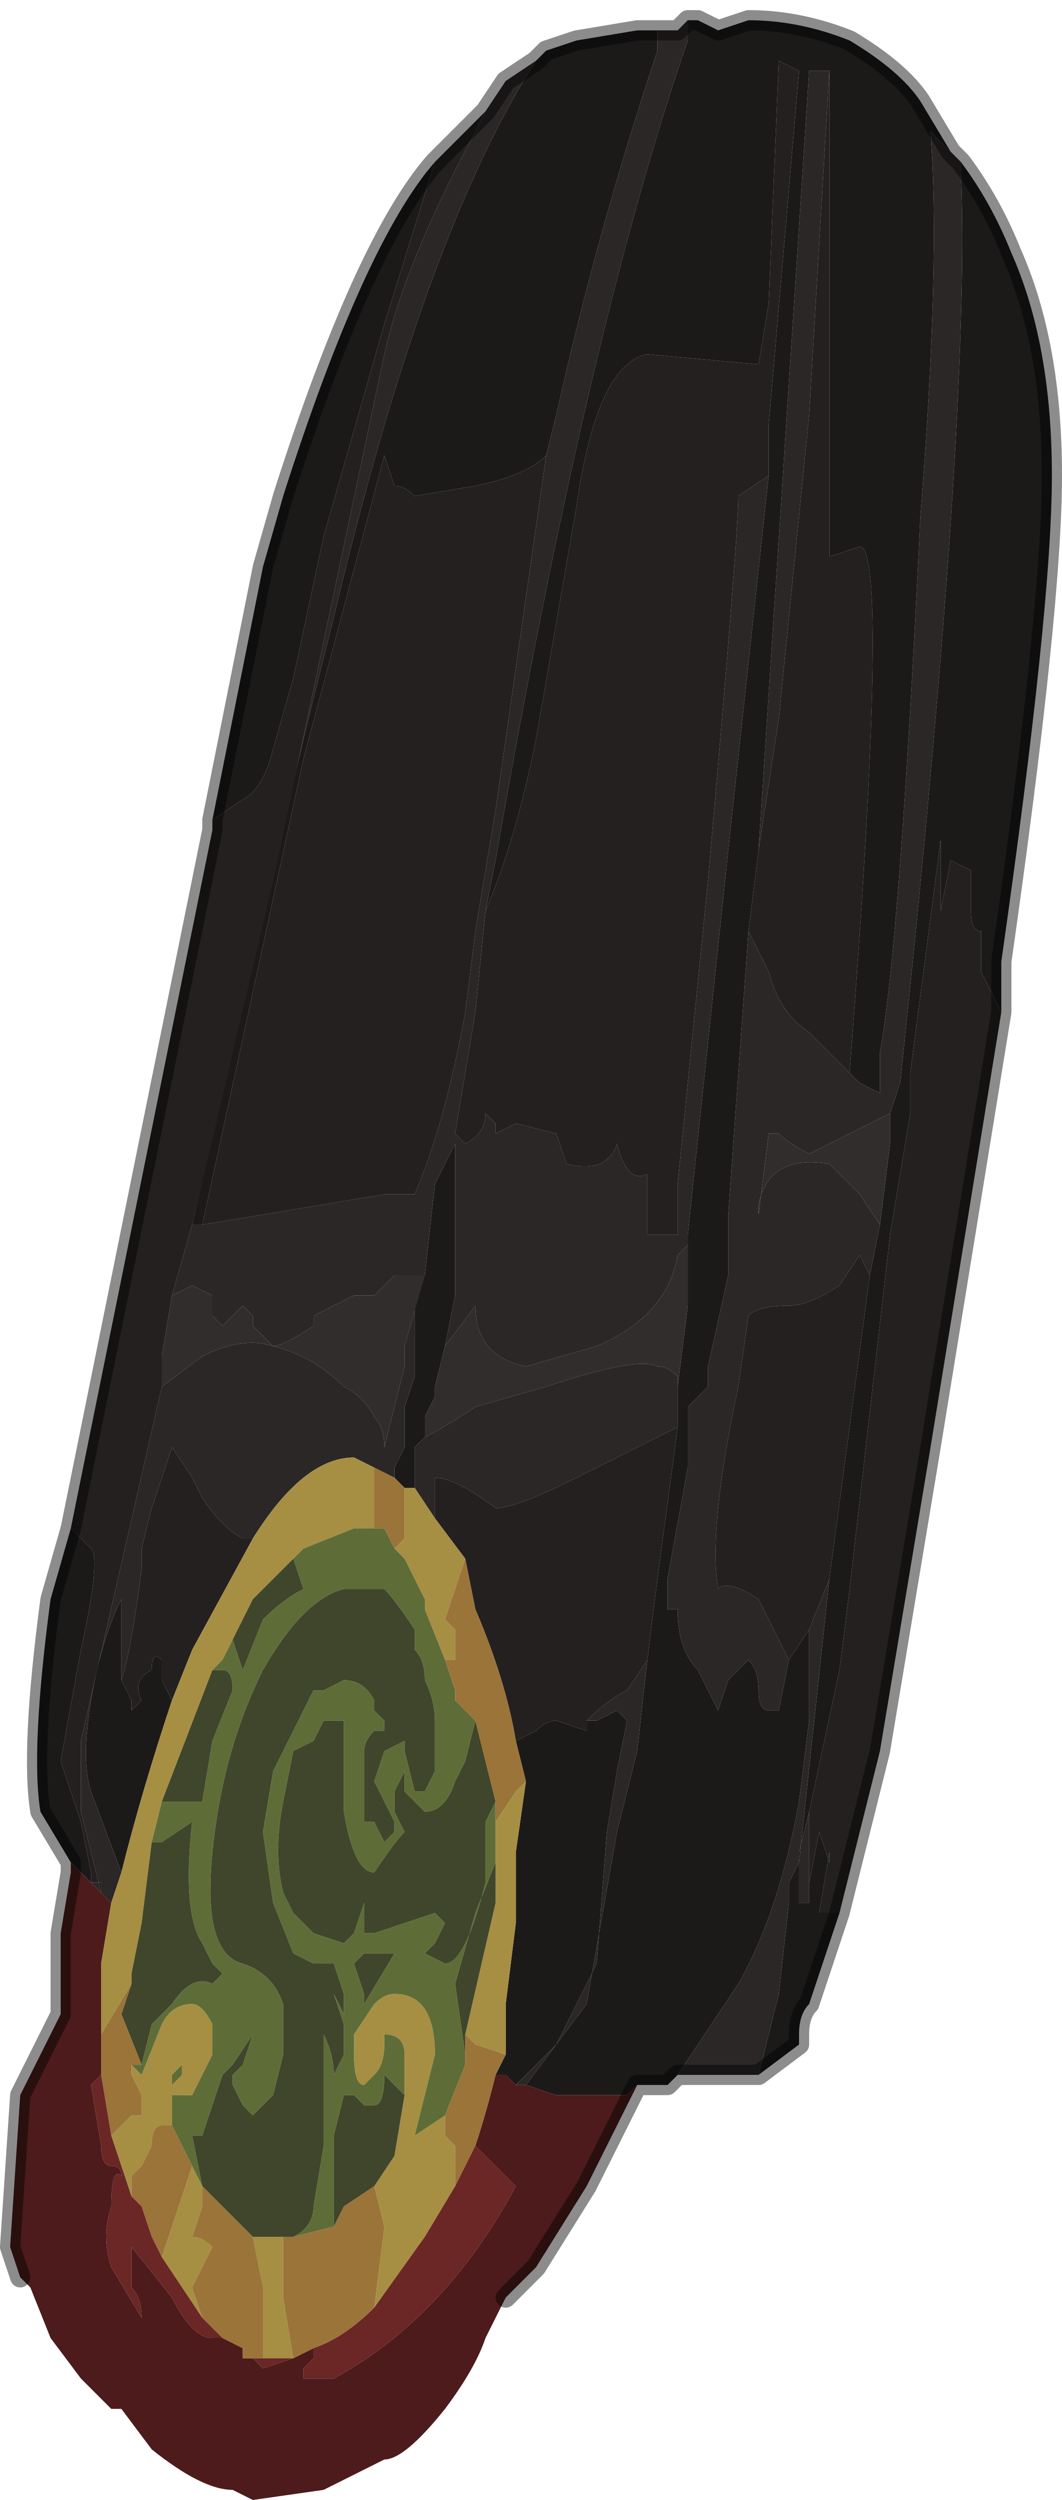 <?xml version="1.0" encoding="UTF-8" standalone="no"?>
<svg xmlns:xlink="http://www.w3.org/1999/xlink" height="12.35px" width="5.25px" xmlns="http://www.w3.org/2000/svg">
  <g transform="matrix(1.0, 0.0, 0.0, 1.0, 2.65, 6.25)">
    <path d="M-0.25 -1.75 L-0.2 -2.0 Q0.25 -4.6 0.75 -6.05 L0.75 -6.15 0.8 -6.15 0.8 -6.15 0.9 -6.1 1.05 -6.15 Q1.3 -6.15 1.55 -6.05 1.8 -5.9 1.9 -5.75 L2.05 -5.5 1.95 -5.6 Q2.0 -4.95 1.9 -3.7 1.8 -1.6 1.7 -1.05 L1.7 -0.85 1.6 -0.9 1.55 -0.95 Q1.75 -3.55 1.6 -3.55 L1.45 -3.5 1.45 -5.9 1.35 -5.9 1.1 -2.05 1.05 -1.65 0.95 -0.25 0.95 0.05 0.85 0.5 0.85 0.6 0.75 0.7 0.75 1.0 0.65 1.55 0.65 1.6 0.65 1.7 0.7 1.7 Q0.7 1.9 0.8 2.0 L0.9 2.2 0.95 2.05 1.05 1.95 Q1.1 2.0 1.1 2.1 1.1 2.2 1.15 2.2 L1.2 2.2 1.25 1.95 1.35 1.8 1.35 2.25 1.3 2.65 Q1.2 3.2 1.0 3.55 L0.7 4.0 0.65 4.05 0.5 4.05 0.45 4.1 0.2 4.1 0.1 4.1 -0.05 4.05 0.1 3.85 0.25 3.65 0.4 2.8 0.5 2.4 0.55 1.95 0.6 1.55 0.7 0.8 0.7 0.6 0.75 0.2 0.75 0.0 0.75 -0.15 0.95 -2.05 1.15 -3.9 1.15 -4.15 1.3 -5.9 1.3 -5.9 1.2 -5.95 1.15 -4.75 1.1 -4.45 0.55 -4.5 Q0.3 -4.45 0.2 -3.75 L0.0 -2.6 Q-0.1 -2.1 -0.25 -1.75 M0.6 -6.1 L0.6 -6.0 Q0.3 -5.1 0.1 -4.2 L0.05 -4.0 Q-0.05 -3.9 -0.3 -3.85 L-0.6 -3.8 Q-0.65 -3.85 -0.7 -3.85 L-0.75 -4.0 -1.15 -2.5 -1.65 -0.2 -1.7 -0.2 -1.7 -0.2 -1.15 -2.6 -1.0 -3.2 Q-0.55 -5.1 0.0 -5.95 L0.05 -6.0 0.2 -6.05 0.5 -6.1 0.6 -6.1 M-2.05 3.0 L-2.2 2.6 -2.2 2.6 Q-2.25 2.45 -2.2 2.15 -2.15 1.85 -2.05 1.65 L-2.05 1.8 -2.05 2.05 -2.05 2.05 -2.0 2.15 -2.0 2.2 -1.95 2.15 Q-2.0 2.05 -1.9 2.0 -1.9 1.9 -1.85 1.95 L-1.85 2.05 -1.8 2.15 Q-1.95 2.6 -2.05 3.0 M-0.7 1.05 L-0.7 1.0 -0.65 0.9 -0.65 0.7 -0.6 0.55 -0.6 0.15 -0.55 0.05 -0.5 -0.4 -0.4 -0.6 -0.4 0.15 -0.45 0.4 -0.5 0.6 -0.5 0.65 -0.55 0.75 -0.55 0.85 -0.6 0.9 -0.6 1.1 -0.65 1.1 -0.7 1.05 M2.1 -5.45 Q2.25 -5.25 2.35 -5.0 2.55 -4.55 2.55 -3.9 2.55 -3.25 2.3 -1.5 L2.3 -1.25 2.25 -1.35 2.2 -1.45 2.2 -1.65 Q2.15 -1.65 2.15 -1.75 L2.15 -1.95 2.05 -2.0 2.0 -1.75 2.0 -1.8 2.0 -2.1 1.85 -0.95 1.85 -0.75 1.75 -0.15 1.75 -0.15 1.55 1.6 1.5 2.0 1.35 2.7 1.3 2.9 1.3 3.15 1.35 3.15 1.35 3.05 1.4 2.8 1.45 2.95 1.45 2.9 1.4 3.2 1.5 3.2 1.35 3.65 Q1.3 3.7 1.3 3.8 1.3 3.85 1.3 3.85 L1.1 4.0 1.2 3.6 1.25 3.15 1.25 3.05 1.3 2.95 1.45 1.55 1.65 0.05 1.7 -0.2 1.75 -0.6 1.75 -0.75 1.8 -0.9 Q2.15 -4.2 2.1 -5.4 L2.1 -5.45 M0.25 2.25 L0.3 2.25 0.4 2.2 0.45 2.25 0.4 2.5 0.35 2.8 0.3 3.45 0.1 3.85 -0.1 4.05 -0.15 4.0 -0.2 4.0 -0.15 3.9 -0.15 3.65 -0.1 3.25 -0.1 2.9 -0.05 2.55 -0.1 2.35 0.0 2.3 Q0.05 2.25 0.1 2.25 L0.25 2.3 0.25 2.25 M-2.3 2.95 L-2.45 2.7 Q-2.5 2.4 -2.4 1.65 L-2.3 1.3 -2.2 1.4 Q-2.15 1.45 -2.25 1.9 L-2.35 2.45 -2.25 2.75 -2.2 3.0 -2.2 3.05 -2.15 3.1 -2.3 2.95 M-1.6 -2.2 L-1.35 -3.45 -1.25 -3.8 Q-0.85 -5.05 -0.5 -5.45 L-0.75 -4.65 -1.05 -3.6 -1.2 -2.9 -1.3 -2.55 Q-1.35 -2.35 -1.45 -2.3 L-1.6 -2.2 M-0.55 0.05 L-0.55 0.05" fill="#1c1a19" fill-rule="evenodd" stroke="none"/>
    <path d="M0.75 -6.15 L0.75 -6.05 Q0.25 -4.6 -0.2 -2.0 L-0.25 -1.75 -0.3 -1.25 -0.4 -0.65 -0.4 -0.65 -0.35 -0.6 Q-0.25 -0.65 -0.25 -0.75 L-0.2 -0.7 -0.2 -0.65 -0.1 -0.7 0.1 -0.65 0.15 -0.5 Q0.35 -0.45 0.4 -0.6 0.45 -0.4 0.55 -0.45 L0.55 -0.15 0.7 -0.15 0.7 -0.4 0.85 -1.9 Q1.0 -3.6 1.0 -3.8 L1.15 -3.9 1.15 -3.9 0.95 -2.05 0.75 -0.15 0.75 -0.1 0.7 -0.05 0.7 -0.05 Q0.65 0.25 0.3 0.4 L-0.05 0.5 Q-0.3 0.45 -0.3 0.2 L-0.45 0.4 -0.4 0.15 -0.4 -0.6 -0.5 -0.4 -0.55 0.05 -0.6 0.15 -0.6 0.55 -0.65 0.7 -0.65 0.9 -0.7 1.0 -0.7 1.05 -0.8 1.0 -0.8 1.0 -0.9 0.95 Q-1.15 0.95 -1.4 1.35 L-1.45 1.35 Q-1.55 1.3 -1.65 1.15 L-1.7 1.05 -1.8 0.9 -1.9 1.2 -1.95 1.4 -1.95 1.5 Q-2.0 1.9 -2.05 2.05 L-2.05 1.8 -2.05 1.65 Q-2.15 1.85 -2.2 2.15 -2.25 2.45 -2.2 2.6 L-2.2 2.6 -2.05 3.0 -2.1 3.15 -2.15 3.1 -2.25 2.7 -2.25 2.35 -1.85 0.6 -1.85 0.6 -1.65 0.45 Q-1.45 0.35 -1.3 0.4 L-1.4 0.3 -1.4 0.25 -1.45 0.2 -1.45 0.2 -1.5 0.25 -1.55 0.3 -1.6 0.25 -1.6 0.15 -1.7 0.1 -1.8 0.15 -1.7 -0.2 -1.7 -0.2 -1.65 -0.2 -0.75 -0.35 -0.6 -0.35 Q-0.45 -0.7 -0.35 -1.25 L-0.3 -1.65 -0.2 -2.25 0.05 -4.0 0.1 -4.2 Q0.3 -5.1 0.6 -6.0 L0.6 -6.1 0.7 -6.1 0.75 -6.15 M0.7 0.6 L0.7 0.8 0.2 1.05 Q-0.1 1.2 -0.2 1.2 -0.4 1.05 -0.5 1.05 L-0.5 1.25 -0.6 1.1 -0.6 0.9 -0.55 0.85 Q-0.45 0.8 -0.3 0.7 L0.05 0.6 Q0.5 0.45 0.6 0.5 0.65 0.5 0.7 0.55 L0.7 0.6 M0.55 1.95 L0.5 2.4 0.4 2.8 0.25 3.65 0.1 3.85 -0.05 4.05 -0.1 4.05 0.1 3.85 0.3 3.45 0.35 2.8 0.4 2.5 0.45 2.25 0.4 2.2 0.3 2.25 0.25 2.25 Q0.35 2.15 0.45 2.1 L0.55 1.95 M0.7 4.0 L1.0 3.55 Q1.2 3.2 1.3 2.65 L1.35 2.25 1.35 1.8 1.45 1.55 1.3 2.95 1.25 3.05 1.25 3.15 1.2 3.6 1.1 4.0 0.8 4.0 0.7 4.0 M1.25 1.95 L1.2 2.2 1.15 2.2 Q1.1 2.2 1.1 2.1 1.1 2.0 1.05 1.95 L0.95 2.05 0.9 2.2 0.8 2.0 Q0.7 1.9 0.7 1.7 L0.65 1.7 0.65 1.6 0.65 1.55 0.75 1.0 0.75 0.7 0.85 0.6 0.85 0.5 0.95 0.05 0.95 -0.25 1.05 -1.65 Q1.1 -1.55 1.15 -1.45 1.2 -1.25 1.35 -1.15 L1.55 -0.95 1.6 -0.9 1.7 -0.85 1.7 -1.05 Q1.8 -1.6 1.9 -3.7 2.0 -4.95 1.95 -5.6 L2.05 -5.5 2.1 -5.45 2.1 -5.4 Q2.15 -4.2 1.8 -0.9 L1.75 -0.75 1.35 -0.55 1.35 -0.55 Q1.25 -0.6 1.2 -0.65 L1.15 -0.65 1.1 -0.25 1.1 -0.3 Q1.15 -0.55 1.45 -0.5 L1.6 -0.35 1.7 -0.2 1.65 0.05 1.6 -0.05 1.5 0.1 Q1.35 0.2 1.25 0.2 1.1 0.2 1.05 0.25 L1.0 0.6 Q0.85 1.3 0.9 1.6 0.95 1.55 1.1 1.65 L1.25 1.95 M1.1 -2.05 L1.35 -5.9 1.45 -5.9 1.35 -4.2 1.2 -2.7 1.1 -2.05 M-0.55 0.05 L-0.65 0.05 -0.7 0.05 -0.8 0.15 -0.9 0.15 -1.1 0.25 -1.1 0.3 Q-1.25 0.4 -1.3 0.4 -1.1 0.45 -0.95 0.6 -0.85 0.65 -0.8 0.75 -0.75 0.8 -0.75 0.9 L-0.7 0.7 -0.65 0.5 -0.65 0.4 -0.55 0.05 M0.0 -5.95 Q-0.55 -5.1 -1.0 -3.2 L-1.15 -2.6 -1.7 -0.2 -1.3 -1.9 -0.75 -4.5 Q-0.65 -4.95 -0.3 -5.6 L-0.25 -5.7 -0.15 -5.85 0.0 -5.95 M1.35 3.05 L1.35 3.15 1.3 3.15 1.3 2.9 1.35 2.7 1.35 3.05 M-2.2 3.05 L-2.15 3.05 -2.15 3.1 -2.2 3.05" fill="#2a2726" fill-rule="evenodd" stroke="none"/>
    <path d="M-0.25 -1.75 Q-0.1 -2.1 0.0 -2.6 L0.2 -3.75 Q0.3 -4.45 0.55 -4.5 L1.1 -4.45 1.15 -4.75 1.2 -5.95 1.3 -5.9 1.3 -5.9 1.15 -4.15 1.15 -3.9 1.15 -3.9 1.0 -3.8 Q1.0 -3.6 0.85 -1.9 L0.7 -0.4 0.7 -0.15 0.55 -0.15 0.55 -0.45 Q0.45 -0.4 0.4 -0.6 0.35 -0.45 0.15 -0.5 L0.1 -0.65 -0.1 -0.7 -0.2 -0.65 -0.2 -0.7 -0.25 -0.75 Q-0.25 -0.65 -0.35 -0.6 L-0.4 -0.65 -0.4 -0.65 -0.3 -1.25 -0.25 -1.75 M0.7 0.8 L0.6 1.55 0.55 1.95 0.45 2.1 Q0.35 2.15 0.25 2.25 L0.25 2.3 0.1 2.25 Q0.05 2.25 0.0 2.3 L-0.1 2.35 Q-0.15 2.05 -0.3 1.7 L-0.35 1.45 -0.5 1.25 -0.5 1.05 Q-0.4 1.05 -0.2 1.2 -0.1 1.2 0.2 1.05 L0.7 0.8 M1.35 1.8 L1.25 1.95 1.1 1.65 Q0.95 1.55 0.9 1.6 0.85 1.3 1.0 0.6 L1.05 0.25 Q1.1 0.2 1.25 0.2 1.35 0.2 1.5 0.1 L1.6 -0.05 1.65 0.05 1.45 1.55 1.35 1.8 M1.05 -1.65 L1.1 -2.05 1.2 -2.7 1.35 -4.2 1.45 -5.9 1.45 -3.5 1.6 -3.55 Q1.75 -3.55 1.55 -0.95 L1.35 -1.15 Q1.2 -1.25 1.15 -1.45 1.1 -1.55 1.05 -1.65 M0.05 -4.0 L-0.2 -2.25 -0.3 -1.65 -0.35 -1.25 Q-0.45 -0.7 -0.6 -0.35 L-0.75 -0.35 -1.65 -0.2 -1.15 -2.5 -0.75 -4.0 -0.7 -3.85 Q-0.65 -3.85 -0.6 -3.8 L-0.3 -3.85 Q-0.05 -3.9 0.05 -4.0 M-1.7 -0.2 L-1.8 0.15 -1.85 0.45 -1.85 0.6 -2.25 2.35 -2.25 2.7 -2.15 3.1 -2.15 3.05 -2.2 3.05 -2.2 3.0 -2.25 2.75 -2.35 2.45 -2.25 1.9 Q-2.15 1.45 -2.2 1.4 L-2.3 1.3 -1.6 -2.15 -1.6 -2.2 -1.45 -2.3 Q-1.35 -2.35 -1.3 -2.55 L-1.2 -2.9 -1.05 -3.6 -0.75 -4.65 -0.5 -5.45 -0.4 -5.55 -0.25 -5.7 -0.3 -5.6 Q-0.65 -4.95 -0.75 -4.5 L-1.3 -1.9 -1.7 -0.2 M-2.05 2.05 Q-2.0 1.9 -1.95 1.5 L-1.95 1.4 -1.9 1.2 -1.8 0.9 -1.7 1.05 -1.65 1.15 Q-1.55 1.3 -1.45 1.35 L-1.4 1.35 -1.7 1.9 -1.8 2.15 -1.85 2.05 -1.85 1.95 Q-1.9 1.9 -1.9 2.0 -2.0 2.05 -1.95 2.15 L-2.0 2.2 -2.0 2.15 -2.05 2.05 -2.05 2.05 M1.5 3.2 L1.4 3.2 1.45 2.9 1.45 2.95 1.4 2.8 1.35 3.05 1.35 2.7 1.5 2.0 1.55 1.6 1.75 -0.15 1.75 -0.15 1.85 -0.75 1.85 -0.95 2.0 -2.1 2.0 -1.8 2.0 -1.75 2.05 -2.0 2.15 -1.95 2.15 -1.75 Q2.15 -1.65 2.2 -1.65 L2.2 -1.45 2.25 -1.35 2.3 -1.25 1.95 0.9 1.7 2.4 1.5 3.2 M-2.15 3.1 L-2.15 3.1" fill="#23201f" fill-rule="evenodd" stroke="none"/>
    <path d="M-0.05 4.05 L0.1 4.1 0.2 4.1 0.45 4.1 0.5 4.05 0.25 4.55 0.0 4.95 -0.15 5.1 -0.25 5.3 Q-0.3 5.45 -0.45 5.65 -0.65 5.9 -0.75 5.9 L-1.05 6.05 -1.4 6.1 -1.5 6.05 Q-1.65 6.05 -1.9 5.85 L-2.05 5.65 -2.1 5.65 -2.25 5.5 -2.4 5.3 -2.5 5.05 -2.55 5.0 -2.6 4.85 -2.55 4.1 -2.4 3.8 -2.35 3.7 -2.35 3.3 -2.3 3.0 -2.3 2.95 -2.15 3.1 -2.1 3.15 -2.15 3.45 -2.15 3.8 -2.15 4.0 -2.2 4.05 -2.15 4.35 Q-2.15 4.45 -2.1 4.45 -2.05 4.45 -2.05 4.5 -2.1 4.45 -2.1 4.65 -2.15 4.8 -2.1 4.95 L-1.95 5.2 Q-1.95 5.1 -2.0 5.05 L-2.0 4.85 -1.8 5.1 Q-1.7 5.3 -1.6 5.3 L-1.55 5.3 -1.45 5.35 -1.45 5.4 Q-1.4 5.4 -1.4 5.4 L-1.35 5.45 -1.2 5.4 -1.2 5.4 -1.2 5.4 -1.1 5.35 -1.1 5.4 -1.15 5.45 -1.15 5.5 -1.0 5.5 Q-0.45 5.2 -0.1 4.55 L-0.3 4.35 Q-0.25 4.2 -0.2 4.0 L-0.15 4.0 -0.1 4.05 -0.05 4.05 M-2.15 3.1 L-2.15 3.1" fill="#4d1b1b" fill-rule="evenodd" stroke="none"/>
    <path d="M0.75 -0.15 L0.75 0.0 0.75 0.2 0.7 0.6 0.7 0.55 Q0.65 0.5 0.6 0.5 0.5 0.45 0.05 0.6 L-0.3 0.7 Q-0.45 0.8 -0.55 0.85 L-0.55 0.75 -0.5 0.65 -0.5 0.6 -0.45 0.4 -0.3 0.2 Q-0.3 0.45 -0.05 0.5 L0.3 0.4 Q0.65 0.25 0.7 -0.05 L0.7 -0.05 0.75 -0.1 0.75 -0.15 M-1.8 0.15 L-1.7 0.1 -1.6 0.15 -1.6 0.25 -1.55 0.3 -1.5 0.25 -1.45 0.2 -1.45 0.2 -1.4 0.25 -1.4 0.3 -1.3 0.4 Q-1.45 0.35 -1.65 0.45 L-1.85 0.6 -1.85 0.6 -1.85 0.45 -1.8 0.15 M-0.55 0.05 L-0.65 0.4 -0.65 0.5 -0.7 0.7 -0.75 0.9 Q-0.75 0.8 -0.8 0.75 -0.85 0.65 -0.95 0.6 -1.1 0.45 -1.3 0.4 -1.25 0.4 -1.1 0.3 L-1.1 0.25 -0.9 0.15 -0.8 0.15 -0.7 0.05 -0.65 0.05 -0.55 0.05 -0.55 0.05 M1.75 -0.75 L1.75 -0.6 1.7 -0.2 1.6 -0.35 1.45 -0.5 Q1.15 -0.55 1.1 -0.3 L1.1 -0.25 1.15 -0.65 1.2 -0.65 Q1.25 -0.6 1.35 -0.55 L1.35 -0.55 1.75 -0.75" fill="#312d2c" fill-rule="evenodd" stroke="none"/>
    <path d="M-2.1 3.15 L-2.05 3.0 Q-1.95 2.6 -1.8 2.15 L-1.7 1.9 -1.4 1.35 Q-1.15 0.95 -0.9 0.95 L-0.8 1.0 -0.8 1.0 -0.8 1.3 -0.9 1.3 -1.15 1.4 -1.2 1.45 -1.35 1.6 -1.4 1.65 -1.5 1.85 -1.55 1.95 -1.6 2.0 -1.85 2.65 -1.9 2.85 -1.95 3.25 -2.0 3.5 -2.0 3.55 -2.15 3.8 -2.15 3.45 -2.1 3.15 M-0.6 1.1 L-0.5 1.25 -0.35 1.45 -0.45 1.75 -0.4 1.8 -0.4 1.95 -0.45 1.95 -0.55 1.7 -0.55 1.65 -0.65 1.45 -0.7 1.4 -0.65 1.35 -0.65 1.1 -0.6 1.1 M-2.0 3.95 L-1.95 4.0 -1.95 4.0 -1.85 3.75 Q-1.8 3.65 -1.7 3.65 -1.65 3.65 -1.6 3.75 -1.6 3.8 -1.6 3.9 L-1.6 3.9 -1.65 4.0 -1.7 4.1 -1.8 4.1 -1.8 4.05 -1.75 4.0 -1.75 3.95 -1.8 4.0 -1.8 4.25 -1.85 4.25 Q-1.9 4.25 -1.9 4.35 L-1.9 4.35 -1.95 4.45 -2.0 4.5 -2.0 4.6 -2.1 4.3 -2.0 4.2 -1.95 4.2 -1.95 4.1 -2.0 4.0 -2.0 3.95 M-1.7 4.45 L-1.65 4.55 -1.65 4.65 -1.7 4.8 Q-1.65 4.8 -1.6 4.85 L-1.7 5.05 -1.65 5.2 -1.85 4.9 -1.75 4.6 -1.7 4.45 M-0.65 4.1 L-0.65 3.9 -0.65 3.9 Q-0.65 3.8 -0.75 3.8 L-0.75 3.85 Q-0.75 3.95 -0.8 4.0 L-0.85 4.05 Q-0.9 4.05 -0.9 3.9 L-0.9 3.8 -0.8 3.65 Q-0.75 3.6 -0.7 3.6 -0.5 3.6 -0.5 3.9 L-0.6 4.3 -0.45 4.2 -0.45 4.3 -0.4 4.35 -0.4 4.55 -0.55 4.8 -0.8 5.15 -0.75 4.75 -0.8 4.55 -0.7 4.4 -0.65 4.1 M-0.2 2.95 L-0.2 2.75 -0.1 2.6 -0.05 2.55 -0.1 2.9 -0.1 3.25 -0.15 3.65 -0.15 3.9 -0.3 3.85 -0.35 3.8 -0.2 3.15 -0.2 2.95 M-1.25 4.8 L-1.25 5.1 -1.2 5.4 -1.3 5.4 -1.35 5.4 -1.35 5.2 -1.35 5.05 -1.4 4.8 -1.3 4.8 -1.25 4.8 M-1.2 5.4 L-1.2 5.4" fill="#a68f43" fill-rule="evenodd" stroke="none"/>
    <path d="M-1.2 1.45 L-1.15 1.4 -0.9 1.3 -0.8 1.3 -0.8 1.3 -0.75 1.3 -0.7 1.4 -0.65 1.45 -0.55 1.65 -0.55 1.7 -0.45 1.95 -0.4 2.1 -0.4 2.15 -0.35 2.2 -0.3 2.25 -0.35 2.45 -0.4 2.55 Q-0.45 2.7 -0.55 2.7 L-0.65 2.6 -0.65 2.5 -0.7 2.6 -0.7 2.7 -0.65 2.8 Q-0.7 2.85 -0.8 3.0 -0.9 3.0 -0.95 2.7 L-0.95 2.25 -1.05 2.25 -1.1 2.35 -1.2 2.4 -1.2 2.4 -1.25 2.65 Q-1.3 2.9 -1.25 3.1 L-1.2 3.2 -1.1 3.3 -1.1 3.3 -0.95 3.35 -0.9 3.3 -0.85 3.15 -0.85 3.2 Q-0.85 3.25 -0.85 3.3 L-0.8 3.3 -0.5 3.2 -0.45 3.25 -0.5 3.35 -0.55 3.4 -0.45 3.45 Q-0.35 3.45 -0.25 3.05 L-0.25 2.75 -0.2 2.65 -0.2 2.75 -0.2 2.95 -0.3 3.2 -0.4 3.55 -0.35 3.9 -0.35 3.95 -0.45 4.2 -0.6 4.3 -0.5 3.9 Q-0.5 3.6 -0.7 3.6 -0.75 3.6 -0.8 3.65 L-0.9 3.8 -0.9 3.9 Q-0.9 4.05 -0.85 4.05 L-0.8 4.0 Q-0.75 3.95 -0.75 3.85 L-0.75 3.8 Q-0.65 3.8 -0.65 3.9 L-0.65 3.9 -0.65 4.1 -0.7 4.05 -0.75 4.0 Q-0.75 4.15 -0.8 4.15 L-0.85 4.15 -0.9 4.1 -0.95 4.1 -1.0 4.3 -1.0 4.75 -1.2 4.8 Q-1.1 4.75 -1.1 4.65 L-1.05 4.35 -1.05 4.1 -1.05 3.8 Q-1.0 3.9 -1.0 4.0 L-1.0 4.0 -0.95 3.9 -0.95 3.75 -1.0 3.6 -0.95 3.7 -0.95 3.6 -1.0 3.45 -1.05 3.45 -1.1 3.45 -1.2 3.4 -1.3 3.15 -1.35 2.8 -1.3 2.5 -1.1 2.1 -1.05 2.1 -1.05 2.1 -0.95 2.05 -0.95 2.05 Q-0.85 2.05 -0.8 2.15 L-0.8 2.2 -0.75 2.25 -0.75 2.3 -0.8 2.3 Q-0.85 2.35 -0.85 2.4 L-0.85 2.75 -0.8 2.75 -0.75 2.85 -0.7 2.8 -0.7 2.75 -0.75 2.65 -0.8 2.55 -0.75 2.4 -0.75 2.4 -0.65 2.35 -0.65 2.4 -0.6 2.6 -0.55 2.6 -0.5 2.5 -0.5 2.25 Q-0.5 2.15 -0.55 2.05 -0.55 1.95 -0.6 1.9 L-0.6 1.8 Q-0.7 1.65 -0.75 1.6 L-0.85 1.6 -0.9 1.6 -0.95 1.6 -0.95 1.6 Q-1.15 1.65 -1.35 2.0 -1.55 2.4 -1.6 2.9 -1.65 3.4 -1.45 3.45 -1.3 3.5 -1.25 3.65 L-1.25 3.9 -1.3 4.1 -1.3 4.1 -1.4 4.2 -1.45 4.15 -1.5 4.05 -1.5 4.0 -1.45 3.95 -1.4 3.8 -1.5 3.95 -1.55 4.0 -1.65 4.3 -1.7 4.3 -1.65 4.55 -1.6 4.6 -1.65 4.55 -1.7 4.45 -1.8 4.25 -1.8 4.0 -1.75 3.95 -1.75 4.0 -1.8 4.05 -1.8 4.1 -1.7 4.1 -1.65 4.0 -1.6 3.9 -1.6 3.9 Q-1.6 3.8 -1.6 3.75 -1.65 3.65 -1.7 3.65 -1.8 3.65 -1.85 3.75 L-1.95 4.0 -1.95 4.0 -2.0 3.95 -1.95 3.95 -1.9 3.75 -1.8 3.65 Q-1.7 3.5 -1.6 3.55 L-1.55 3.5 -1.6 3.45 -1.65 3.35 Q-1.75 3.2 -1.7 2.75 L-1.7 2.75 -1.85 2.85 -1.9 2.85 -1.85 2.65 -1.65 2.65 -1.6 2.35 -1.5 2.1 Q-1.5 2.0 -1.55 2.0 -1.55 2.0 -1.6 2.0 L-1.55 1.95 -1.5 1.85 -1.45 2.0 -1.35 1.75 Q-1.25 1.65 -1.15 1.6 L-1.2 1.45 -1.2 1.45 M-0.85 3.65 L-0.7 3.4 -0.85 3.4 -0.9 3.45 -0.85 3.6 -0.85 3.65" fill="#5e6d37" fill-rule="evenodd" stroke="none"/>
    <path d="M-1.2 1.45 L-1.2 1.45 -1.15 1.6 Q-1.25 1.65 -1.35 1.75 L-1.45 2.0 -1.5 1.85 -1.4 1.65 -1.35 1.6 -1.2 1.45 M-1.6 2.0 Q-1.55 2.0 -1.55 2.0 -1.5 2.0 -1.5 2.1 L-1.6 2.35 -1.65 2.65 -1.85 2.65 -1.6 2.0 M-1.9 2.85 L-1.85 2.85 -1.7 2.75 -1.7 2.75 Q-1.75 3.2 -1.65 3.35 L-1.6 3.45 -1.55 3.5 -1.6 3.55 Q-1.7 3.5 -1.8 3.65 L-1.9 3.75 -1.95 3.95 -2.05 3.7 -2.0 3.55 -2.0 3.5 -1.95 3.25 -1.9 2.85 M-1.6 4.6 L-1.65 4.55 -1.7 4.3 -1.65 4.3 -1.55 4.0 -1.5 3.95 -1.4 3.8 -1.45 3.95 -1.5 4.0 -1.5 4.05 -1.45 4.15 -1.4 4.2 -1.3 4.1 -1.3 4.1 -1.25 3.9 -1.25 3.65 Q-1.3 3.5 -1.45 3.45 -1.65 3.4 -1.6 2.9 -1.55 2.4 -1.35 2.0 -1.15 1.65 -0.95 1.6 L-0.95 1.6 -0.9 1.6 -0.85 1.6 -0.75 1.6 Q-0.7 1.65 -0.6 1.8 L-0.6 1.9 Q-0.55 1.95 -0.55 2.05 -0.5 2.15 -0.5 2.25 L-0.5 2.5 -0.55 2.6 -0.6 2.6 -0.65 2.4 -0.65 2.35 -0.75 2.4 -0.75 2.4 -0.8 2.55 -0.75 2.65 -0.7 2.75 -0.7 2.8 -0.75 2.85 -0.8 2.75 -0.85 2.75 -0.85 2.4 Q-0.85 2.35 -0.8 2.3 L-0.75 2.3 -0.75 2.25 -0.8 2.2 -0.8 2.15 Q-0.85 2.05 -0.95 2.05 L-0.95 2.05 -1.05 2.1 -1.05 2.1 -1.1 2.1 -1.3 2.5 -1.35 2.8 -1.3 3.15 -1.2 3.4 -1.1 3.45 -1.05 3.45 -1.0 3.45 -0.95 3.6 -0.95 3.7 -1.0 3.6 -0.95 3.75 -0.95 3.9 -1.0 4.0 -1.0 4.0 Q-1.0 3.9 -1.05 3.8 L-1.05 4.1 -1.05 4.35 -1.1 4.65 Q-1.1 4.75 -1.2 4.8 L-1.25 4.8 -1.3 4.8 -1.4 4.8 -1.6 4.6 M-1.0 4.75 L-1.0 4.3 -0.95 4.1 -0.9 4.1 -0.85 4.15 -0.8 4.15 Q-0.75 4.15 -0.75 4.0 L-0.7 4.05 -0.65 4.1 -0.7 4.4 -0.8 4.55 -0.95 4.65 -1.0 4.75 M-0.35 3.9 L-0.4 3.55 -0.3 3.2 -0.2 2.95 -0.2 3.15 -0.35 3.8 -0.35 3.9 M-0.2 2.65 L-0.25 2.75 -0.25 3.05 Q-0.35 3.45 -0.45 3.45 L-0.55 3.4 -0.5 3.35 -0.45 3.25 -0.5 3.2 -0.8 3.3 -0.85 3.3 Q-0.85 3.25 -0.85 3.2 L-0.85 3.15 -0.9 3.3 -0.95 3.35 -1.1 3.3 -1.1 3.3 -1.2 3.2 -1.25 3.1 Q-1.3 2.9 -1.25 2.65 L-1.2 2.4 -1.2 2.4 -1.1 2.35 -1.05 2.25 -0.95 2.25 -0.95 2.7 Q-0.9 3.0 -0.8 3.0 -0.7 2.85 -0.65 2.8 L-0.7 2.7 -0.7 2.6 -0.65 2.5 -0.65 2.6 -0.55 2.7 Q-0.45 2.7 -0.4 2.55 L-0.35 2.45 -0.3 2.25 -0.25 2.45 -0.25 2.45 -0.2 2.65 M-0.85 3.65 L-0.85 3.6 -0.9 3.45 -0.85 3.4 -0.7 3.4 -0.85 3.65" fill="#40462b" fill-rule="evenodd" stroke="none"/>
    <path d="M-0.8 1.0 L-0.7 1.05 -0.65 1.1 -0.65 1.35 -0.7 1.4 -0.75 1.3 -0.8 1.3 -0.8 1.3 -0.8 1.0 M-1.95 3.95 L-2.0 3.95 -2.0 4.0 -1.95 4.1 -1.95 4.2 -2.0 4.2 -2.1 4.3 -2.15 4.0 -2.15 3.8 -2.0 3.55 -2.05 3.7 -1.95 3.95 M-1.8 4.25 L-1.7 4.45 -1.75 4.6 -1.85 4.9 -1.9 4.8 -1.95 4.65 -2.0 4.6 -2.0 4.5 -1.95 4.45 -1.9 4.35 -1.9 4.35 Q-1.9 4.25 -1.85 4.25 L-1.8 4.25 M-1.65 4.55 L-1.6 4.6 -1.4 4.8 -1.35 5.05 -1.35 5.2 -1.35 5.4 -1.45 5.4 -1.45 5.35 -1.55 5.3 -1.65 5.2 -1.65 5.2 -1.7 5.05 -1.6 4.85 Q-1.65 4.8 -1.7 4.8 L-1.65 4.65 -1.65 4.55 M-1.2 4.8 L-1.0 4.75 -0.95 4.65 -0.8 4.55 -0.75 4.75 -0.8 5.15 Q-0.95 5.3 -1.1 5.35 L-1.2 5.4 -1.2 5.4 -1.25 5.1 -1.25 4.8 -1.2 4.8 M-0.45 4.2 L-0.35 3.95 -0.35 3.9 -0.35 3.8 -0.3 3.85 -0.15 3.9 -0.2 4.0 Q-0.25 4.2 -0.3 4.35 L-0.4 4.55 -0.4 4.35 -0.45 4.3 -0.45 4.2 M-0.2 2.75 L-0.2 2.65 -0.25 2.45 -0.25 2.45 -0.3 2.25 -0.35 2.2 -0.4 2.15 -0.4 2.1 -0.45 1.95 -0.4 1.95 -0.4 1.8 -0.45 1.75 -0.35 1.45 -0.3 1.7 Q-0.15 2.05 -0.1 2.35 L-0.05 2.55 -0.1 2.6 -0.2 2.75" fill="#9a7439" fill-rule="evenodd" stroke="none"/>
    <path d="M-2.15 4.0 L-2.1 4.3 -2.0 4.6 -1.95 4.65 -1.9 4.8 -1.85 4.9 -1.65 5.2 -1.65 5.2 -1.55 5.3 -1.6 5.3 Q-1.7 5.3 -1.8 5.1 L-2.0 4.85 -2.0 5.05 Q-1.95 5.1 -1.95 5.2 L-2.1 4.95 Q-2.15 4.8 -2.1 4.65 -2.1 4.45 -2.05 4.5 -2.05 4.45 -2.1 4.45 -2.15 4.45 -2.15 4.35 L-2.2 4.05 -2.15 4.0 M-1.1 5.35 Q-0.95 5.3 -0.8 5.15 L-0.55 4.8 -0.4 4.55 -0.3 4.35 -0.1 4.55 Q-0.45 5.2 -1.0 5.5 L-1.15 5.5 -1.15 5.45 -1.1 5.4 -1.1 5.35 M-1.2 5.4 L-1.35 5.45 -1.4 5.4 Q-1.4 5.4 -1.45 5.4 L-1.35 5.4 -1.3 5.4 -1.2 5.4" fill="#6b2626" fill-rule="evenodd" stroke="none"/>
    <path d="M0.5 4.05 L0.65 4.05 0.7 4.0 0.8 4.0 1.1 4.0 1.3 3.85 Q1.3 3.85 1.3 3.8 1.3 3.7 1.35 3.65 L1.5 3.2 1.7 2.4 1.95 0.9 2.3 -1.25 2.3 -1.5 Q2.55 -3.25 2.55 -3.9 2.55 -4.55 2.35 -5.0 2.25 -5.25 2.1 -5.45 L2.05 -5.5 1.9 -5.75 Q1.8 -5.9 1.55 -6.05 1.3 -6.15 1.05 -6.15 L0.9 -6.1 0.8 -6.15 0.8 -6.15 0.75 -6.15 0.7 -6.1 0.6 -6.1 0.5 -6.1 0.2 -6.05 0.05 -6.0 0.0 -5.95 -0.15 -5.85 -0.25 -5.7 -0.4 -5.55 -0.5 -5.45 Q-0.85 -5.05 -1.25 -3.8 L-1.35 -3.45 -1.6 -2.2 -1.6 -2.15 -2.3 1.3 -2.4 1.65 Q-2.5 2.4 -2.45 2.7 L-2.3 2.95 -2.3 3.0 -2.35 3.3 -2.35 3.7 -2.4 3.8 -2.55 4.1 -2.6 4.85 -2.55 5.0 M0.5 4.05 L0.25 4.55 0.0 4.95 -0.15 5.1" fill="none" stroke="#000000" stroke-linecap="round" stroke-linejoin="round" stroke-opacity="0.451" stroke-width="0.1"/>
  </g>
</svg>
